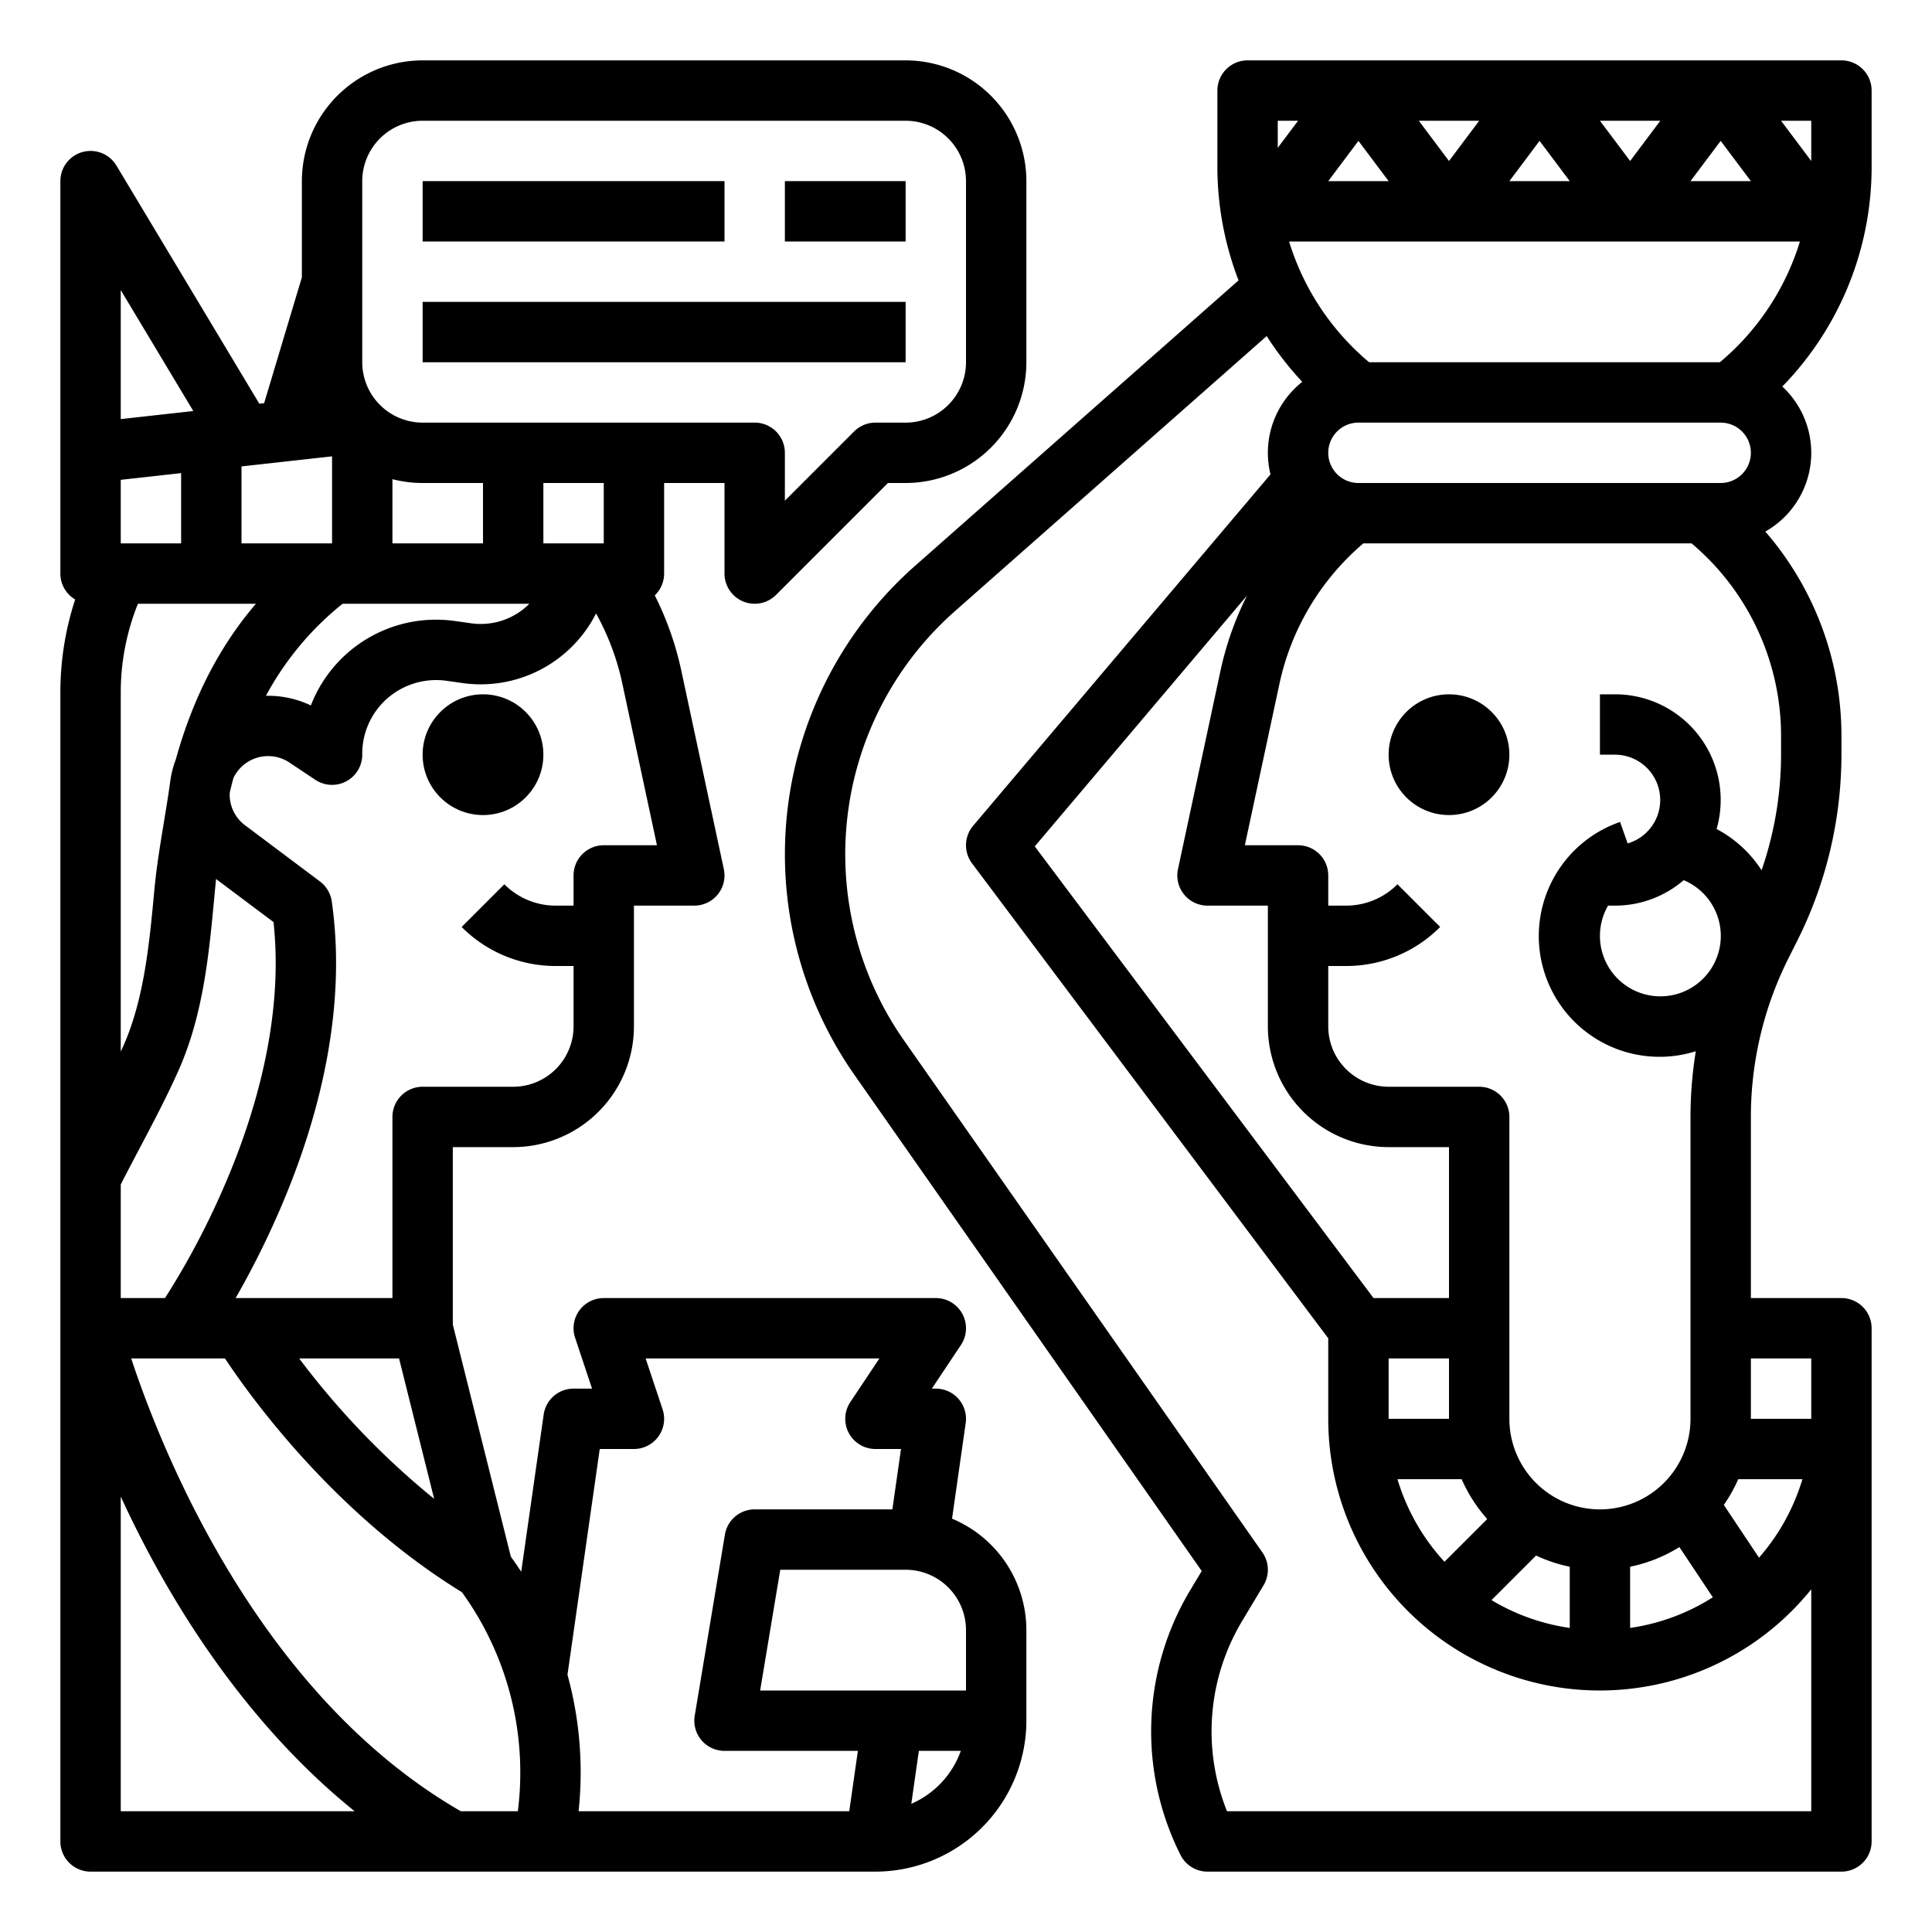 <svg height='100px' width='100px'  fill="#000000" xmlns="http://www.w3.org/2000/svg" viewBox="0 0 512 512" x="0px" y="0px"><g><circle cx="128" cy="200" r="16"></circle><path d="M24,496H232a40.045,40.045,0,0,0,40-40V432a32.049,32.049,0,0,0-19.7-29.539l3.62-25.329A8,8,0,0,0,248,368h-1.052l7.708-11.562A8,8,0,0,0,248,344H160a8,8,0,0,0-7.589,10.53L156.9,368H152a8,8,0,0,0-7.919,6.868l-5.956,41.665q-1.322-2.031-2.747-4.006L120,351.015V304h16a32.036,32.036,0,0,0,32-32V240h16a8,8,0,0,0,7.822-9.676l-11.26-52.552a83.05,83.05,0,0,0-7.039-19.993A7.971,7.971,0,0,0,176,152V128h16v24a8,8,0,0,0,13.657,5.657L235.314,128H240a32.036,32.036,0,0,0,32-32V48a32.036,32.036,0,0,0-32-32H112A32.036,32.036,0,0,0,80,48V73.5L70,106.84l-1.28.142L30.86,43.884A8,8,0,0,0,16,48V152a7.987,7.987,0,0,0,3.919,6.872A79.092,79.092,0,0,0,16,183.63V488A8,8,0,0,0,24,496Zm80-352V126.987A31.94,31.94,0,0,0,112,128h16v16ZM88,120.938V144H64V123.605ZM90.791,160h49.5a18.175,18.175,0,0,1-15.511,5.168l-4.1-.578a35.574,35.574,0,0,0-38.3,22.364A26.183,26.183,0,0,0,70.47,184.4,79.471,79.471,0,0,1,90.791,160ZM37.032,304.252c3.5-6.635,7.128-13.5,10.25-20.509,6.614-14.859,8.108-30.891,9.553-46.4.138-1.476.283-2.934.424-4.4l15.227,11.416a101.622,101.622,0,0,1,.574,10.865c0,14.553-2.954,30.3-8.782,46.8-.018.049-.037.1-.054.149h0c-2.1,5.913-4.567,11.9-7.32,17.782-.024.051-.047.1-.07.154A206.622,206.622,0,0,1,43.728,344H32V313.91C33.637,310.686,35.356,307.424,37.032,304.252Zm78.025,92.96A211.772,211.772,0,0,1,79.285,360h26.469ZM32,396.609c1.793,3.887,3.75,7.922,5.894,12.066,11.3,21.836,29.5,49.878,56.088,71.325H32ZM136,480H122.13c-53.526-30.819-79.2-95.278-87.363-120H59.621c7.143,10.772,29.307,41.362,62.8,61.956A81.563,81.563,0,0,1,137.235,480Zm105.505-1.974,2-14.026h11.121A24.125,24.125,0,0,1,241.505,478.026ZM256,448H201.444l5.333-32H240a16.019,16.019,0,0,1,16,16Zm-97.062-64H168a8,8,0,0,0,7.589-10.53L171.1,360h61.952l-7.708,11.562A8,8,0,0,0,232,384h6.775l-2.287,16H200a8,8,0,0,0-7.891,6.685l-8,48A8,8,0,0,0,192,464h35.346l-2.284,16H153.335a97.575,97.575,0,0,0-2.948-36.178ZM160,224a8,8,0,0,0-8,8v8h-4.687a19.187,19.187,0,0,1-13.656-5.657l-11.314,11.314A35.082,35.082,0,0,0,147.313,256H152v16a16.019,16.019,0,0,1-16,16H112a8,8,0,0,0-8,8v48H62.44c2.663-4.638,5.746-10.394,8.87-17.071.063-.128.123-.257.179-.388,2.9-6.221,5.506-12.548,7.741-18.812.028-.073.056-.146.082-.219,6.468-18.273,9.748-35.863,9.748-52.28a115.739,115.739,0,0,0-1.141-16.366A8,8,0,0,0,84.8,233.6L64.947,218.715a10.128,10.128,0,0,1-4.077-8.165c0-.194.023-.39.034-.584.3-1.26.609-2.515.944-3.74.033-.072.063-.15.1-.221a10.177,10.177,0,0,1,14.758-3.917l6.859,4.57A8,8,0,0,0,96,200v-.25a19.483,19.483,0,0,1,6.72-14.731,19.7,19.7,0,0,1,15.712-4.588l4.1.578A34.272,34.272,0,0,0,157.96,162.57a66.962,66.962,0,0,1,6.958,18.556L174.1,224Zm0-80H144V128h16ZM96,48a16.019,16.019,0,0,1,16-16H240a16.019,16.019,0,0,1,16,16V96a16.019,16.019,0,0,1-16,16h-8a8,8,0,0,0-5.657,2.343L208,132.686V120a8,8,0,0,0-8-8H112A16.019,16.019,0,0,1,96,96ZM51.226,108.926,32,111.062V76.882ZM32,127.16l16-1.778V144H32V127.16Zm0,56.47A62.957,62.957,0,0,1,36.555,160H67.819c-9.684,11.323-16.732,25.022-21.241,41.3a25.579,25.579,0,0,0-1.462,5.754c-1.32,9.652-3.306,19.093-4.211,28.811-1.325,14.217-2.7,28.918-8.24,41.374-.212.476-.447.954-.665,1.431Z"></path><rect x="112" y="48" width="80" height="16"></rect><rect x="208" y="48" width="32" height="16"></rect><rect x="112" y="80" width="128" height="16"></rect><path d="M488,16H330.619a8,8,0,0,0-8,8V44a84.042,84.042,0,0,0,5.61,30.306L242.5,149.953a101.962,101.962,0,0,0-16.07,134.9L318.47,416.336l-2.919,4.867a72.809,72.809,0,0,0-2.706,70.376A8,8,0,0,0,320,496H488a8,8,0,0,0,8-8V352a8,8,0,0,0-8-8H464V296a93.749,93.749,0,0,1,9.879-41.881l2.546-5.071A110.22,110.22,0,0,0,488,200v-4.8a82.647,82.647,0,0,0-20.17-54.331,23.966,23.966,0,0,0,4.5-38.434A83.373,83.373,0,0,0,496,44V24A8,8,0,0,0,488,16ZM464,120a8.009,8.009,0,0,1-8,8H360a8,8,0,0,1,0-16h96A8.009,8.009,0,0,1,464,120ZM313.779,237.029A8,8,0,0,0,320,240h16v32a32.036,32.036,0,0,0,32,32h16v40H364L274.226,224.3l56.251-66.471a83.124,83.124,0,0,0-7.039,19.944l-11.26,52.55A8,8,0,0,0,313.779,237.029ZM426.156,240H428a27.87,27.87,0,0,0,18.2-6.747A16.015,16.015,0,1,1,426.156,240Zm40,172.806-9.326-13.989A39.962,39.962,0,0,0,460.65,392h17.009A55.966,55.966,0,0,1,466.152,412.806Zm-21.1-2.812L453.92,423.3A55.605,55.605,0,0,1,432,431.419V415.2A39.741,39.741,0,0,0,445.048,409.994ZM416,431.419a55.606,55.606,0,0,1-20.732-7.374l11.812-11.811A39.681,39.681,0,0,0,416,415.2Zm-33.2-17.536A56,56,0,0,1,370.341,392H387.35a40.09,40.09,0,0,0,6.776,10.561ZM384,376H368V360h16ZM362.829,96a67.614,67.614,0,0,1-21.208-32H477A67.623,67.623,0,0,1,455.79,96ZM464,48H448l8-10.667Zm-32-5.333L424,32h16ZM416,48H400l8-10.667Zm-32-5.333L376,32h16Zm-24-5.334L368,48H352Zm120,5.334L472,32h8ZM344,32l-5.381,7.175V32ZM480,480H325.168a56.857,56.857,0,0,1,4.1-50.565l5.59-9.32a8,8,0,0,0-.307-8.7L239.538,275.678a85.938,85.938,0,0,1,13.545-113.729l82.606-72.887a83.733,83.733,0,0,0,9.423,12.134,23.949,23.949,0,0,0-8.419,24.519l-78.8,93.117a8,8,0,0,0-.293,9.968L352,354.666V376a71.962,71.962,0,0,0,128,45.185Zm0-104H464V360h16Zm-8-176a94.182,94.182,0,0,1-5.164,30.627,32,32,0,0,0-11.92-10.931A27.983,27.983,0,0,0,428,184h-4v16h4a12,12,0,0,1,3.346,23.516l-2.012-5.693a32,32,0,0,0,20.07,60.765A109.844,109.844,0,0,0,448,296v80a24,24,0,0,1-48,0V296a8,8,0,0,0-8-8H368a16.019,16.019,0,0,1-16-16V256h4.687a35.082,35.082,0,0,0,24.97-10.343l-11.314-11.314A19.187,19.187,0,0,1,356.687,240H352v-8a8,8,0,0,0-8-8H329.9l9.186-42.872A67.469,67.469,0,0,1,361.3,144h86.989A66.784,66.784,0,0,1,472,195.2Z"></path><circle cx="384" cy="200" r="16"></circle></g></svg>